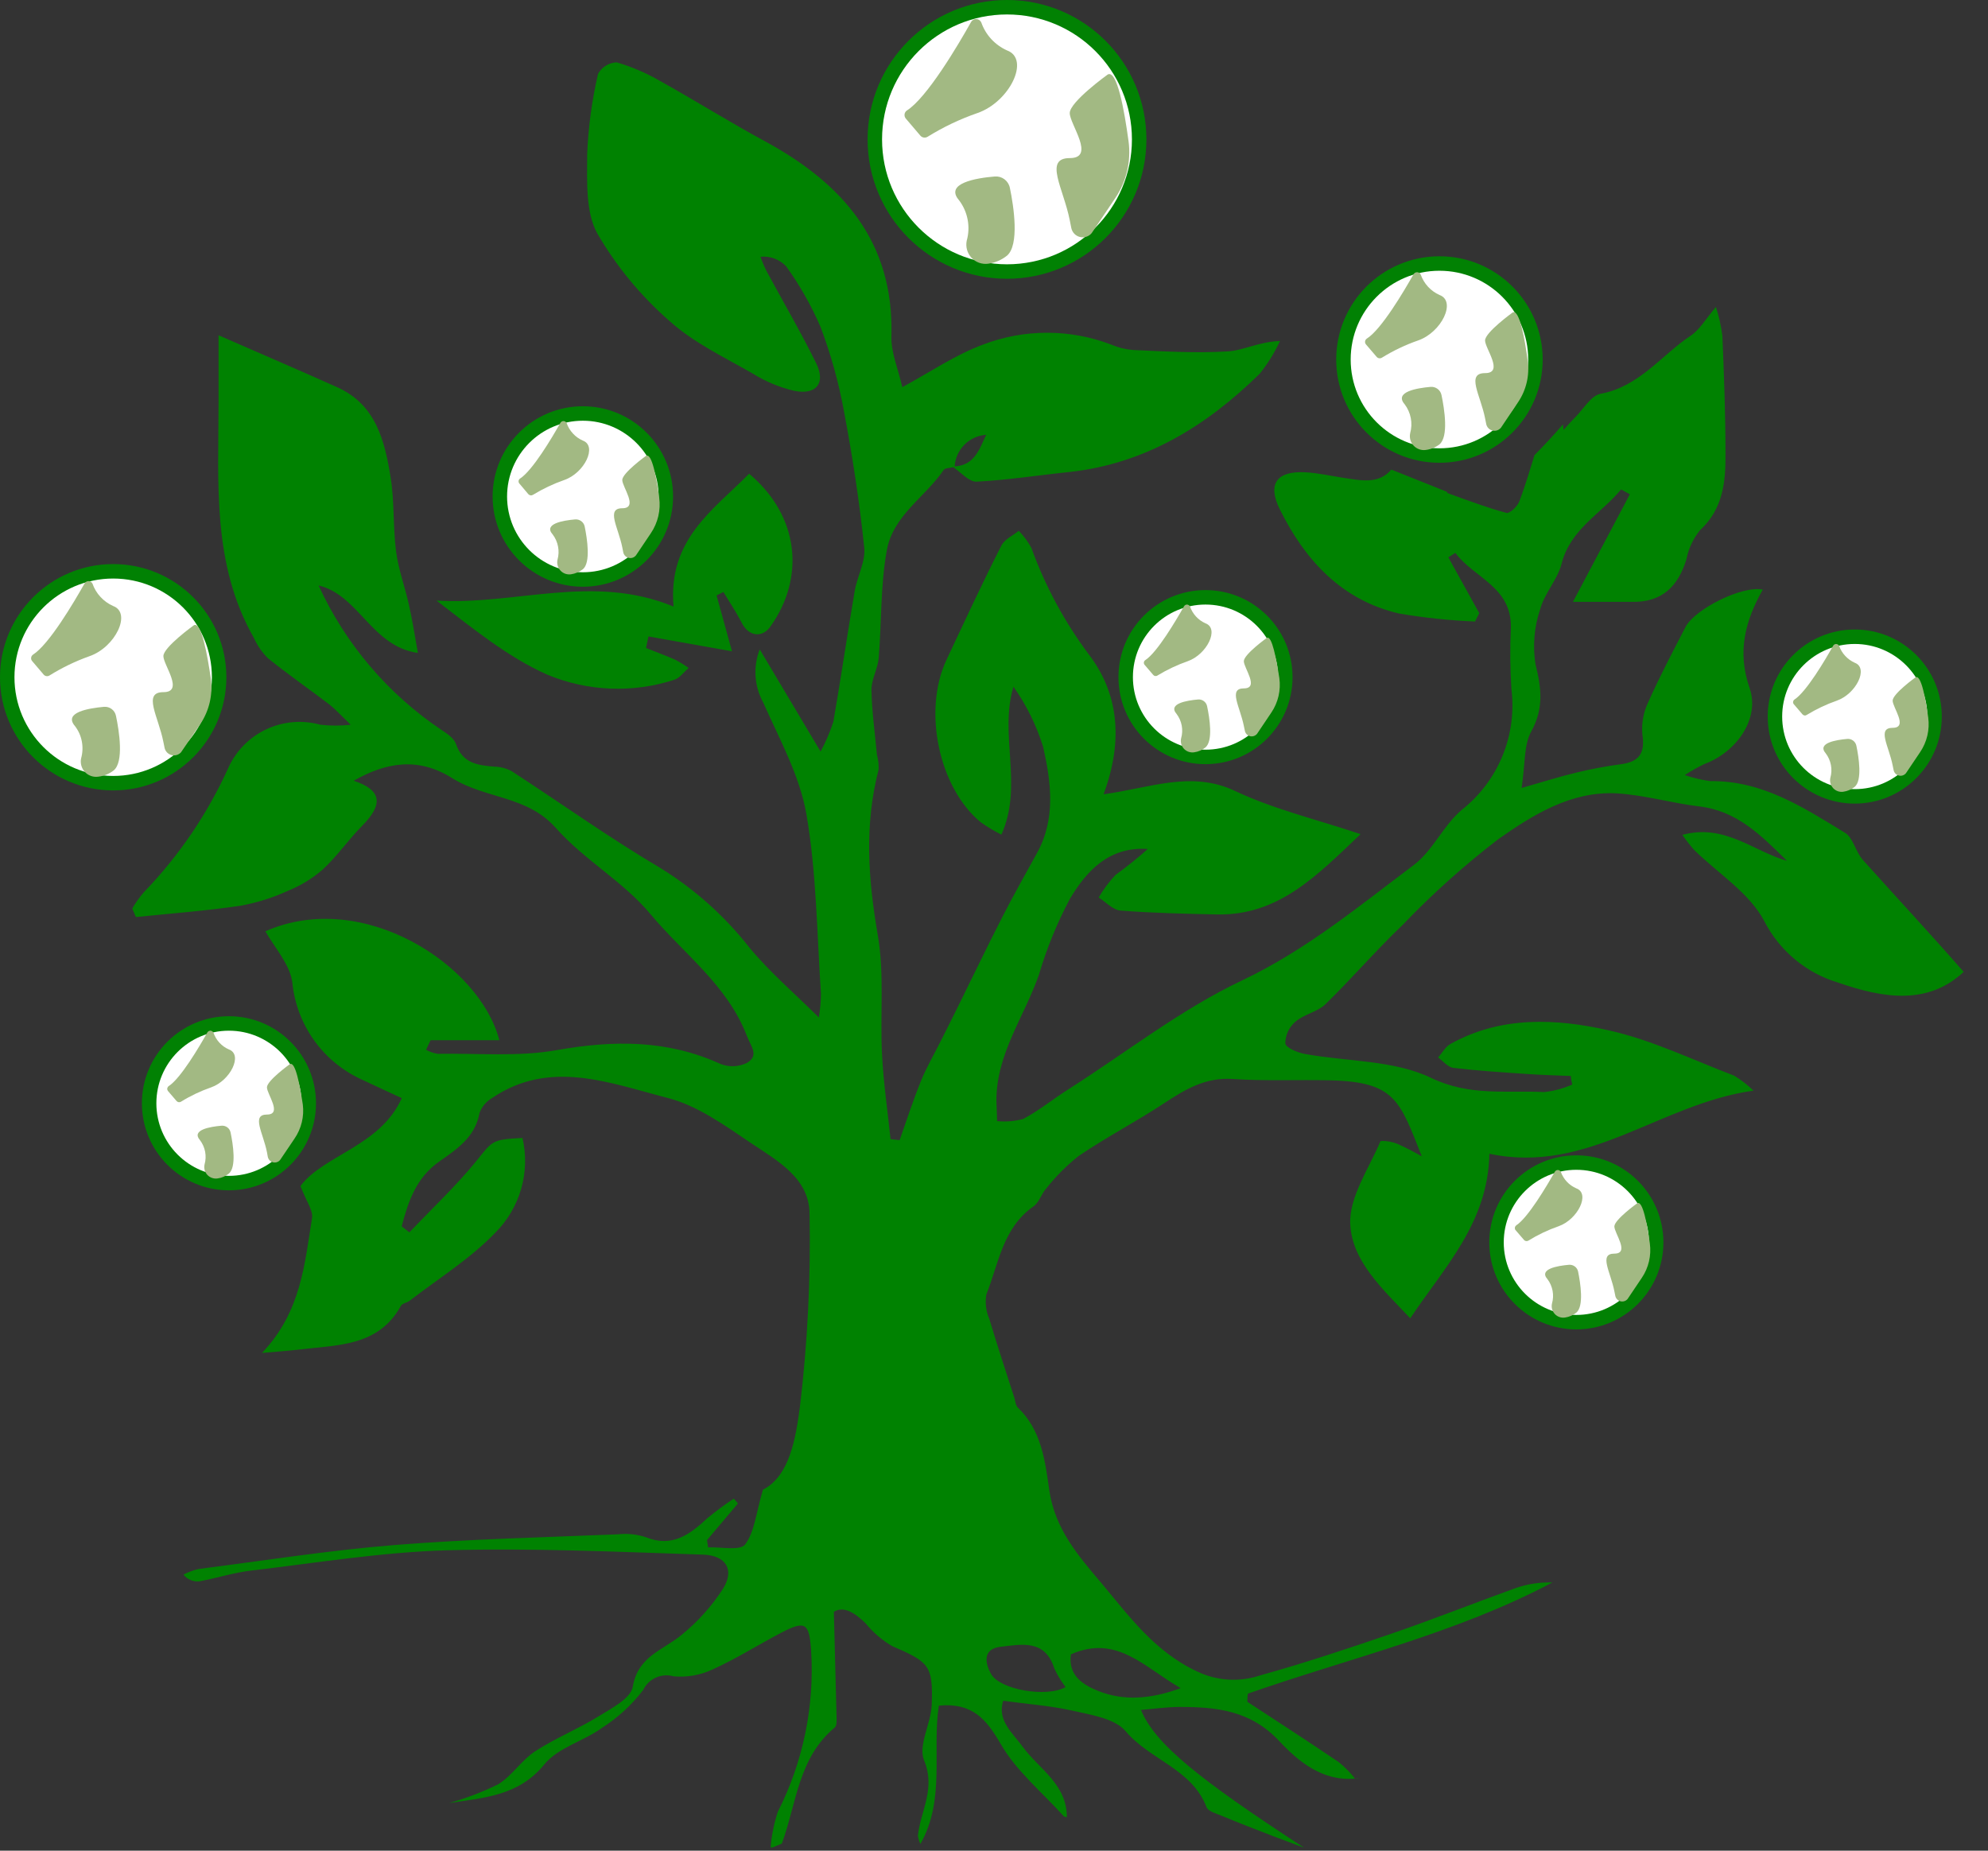 <svg width="58" height="54" viewBox="0 0 58 54" fill="none" xmlns="http://www.w3.org/2000/svg">
<rect x="0" y="0" width="58" height="54" fill="#333333" stroke="none"/>
<g clip-path="url(#clip0_491_2442)">
<path d="M54.348 25.09C54.14 24.859 54.067 24.451 53.837 24.305C52.627 23.568 51.426 22.773 49.899 22.792C49.645 22.758 49.396 22.698 49.154 22.615C49.335 22.498 49.523 22.392 49.716 22.297C50.658 21.954 51.356 20.973 51.044 20.073C50.672 19.006 50.923 18.104 51.429 17.204C50.827 17.08 49.46 17.766 49.179 18.287C48.805 19.012 48.422 19.735 48.091 20.48C47.948 20.774 47.888 21.1 47.916 21.425C47.998 21.962 47.837 22.224 47.303 22.297C46.867 22.355 46.434 22.436 46.007 22.539C45.531 22.651 45.064 22.801 44.392 22.992C44.502 22.286 44.454 21.743 44.673 21.346C45.045 20.672 44.974 20.081 44.797 19.378C44.713 18.84 44.76 18.29 44.935 17.775C45.059 17.311 45.441 16.914 45.559 16.45C45.818 15.432 46.707 14.996 47.295 14.281L47.551 14.422L45.891 17.561C46.572 17.561 47.095 17.561 47.618 17.561C48.487 17.578 48.96 17.111 49.202 16.318C49.262 16.009 49.397 15.719 49.595 15.474C50.276 14.847 50.349 14.051 50.341 13.224C50.341 12.082 50.298 10.943 50.251 9.801C50.214 9.515 50.151 9.232 50.062 8.957C49.756 9.317 49.581 9.632 49.317 9.801C48.473 10.364 47.823 11.283 46.701 11.489C46.42 11.539 46.203 11.93 45.964 12.169C45.838 12.293 45.722 12.428 45.616 12.546L45.599 12.383C45.318 12.709 45.036 13.01 44.769 13.28C44.654 13.652 44.508 14.146 44.328 14.627C44.274 14.774 44.046 14.99 43.951 14.965C43.669 14.892 43.413 14.807 43.146 14.715C42.843 14.611 42.541 14.501 42.241 14.391C42.233 14.387 42.227 14.38 42.222 14.373C42.217 14.366 42.214 14.358 42.212 14.349L40.593 13.702C40.218 14.141 39.704 14.017 39.186 13.941C38.821 13.885 38.455 13.801 38.087 13.781C37.26 13.736 36.962 14.107 37.341 14.867C38.072 16.34 39.138 17.51 40.815 17.901C41.549 18.026 42.29 18.104 43.034 18.135C43.073 18.053 43.115 17.971 43.157 17.89L42.255 16.262L42.46 16.132C42.997 16.861 44.108 17.119 44.08 18.317C44.052 18.908 44.057 19.499 44.094 20.089C44.179 20.754 44.091 21.43 43.837 22.05C43.584 22.671 43.174 23.215 42.648 23.63C42.114 24.078 41.805 24.814 41.262 25.228C39.653 26.437 38.109 27.717 36.247 28.603C34.461 29.447 32.872 30.698 31.185 31.775C30.738 32.056 30.318 32.403 29.852 32.65C29.603 32.717 29.345 32.738 29.089 32.712C29.089 32.509 29.073 32.31 29.07 32.107C29.07 30.74 29.891 29.657 30.313 28.434C30.539 27.667 30.842 26.926 31.218 26.221C31.705 25.408 32.358 24.696 33.488 24.772C33.187 25.04 32.872 25.292 32.546 25.529C32.357 25.729 32.192 25.95 32.054 26.187C32.265 26.322 32.47 26.552 32.692 26.569C33.629 26.642 34.571 26.662 35.505 26.682C37.302 26.718 38.413 25.557 39.695 24.339C38.382 23.9 37.164 23.613 36.039 23.082C34.754 22.469 33.53 23 32.197 23.175C32.782 21.6 32.633 20.219 31.756 19.082C31.053 18.138 30.492 17.096 30.091 15.989C29.992 15.805 29.868 15.637 29.722 15.488C29.551 15.629 29.306 15.736 29.216 15.918C28.653 17.024 28.136 18.143 27.61 19.262C26.918 20.745 27.393 22.989 28.614 23.993C28.805 24.128 29.006 24.248 29.216 24.353C29.863 22.905 29.143 21.456 29.567 20.036C29.947 20.573 30.239 21.166 30.434 21.794C30.667 22.823 30.808 23.889 30.256 24.887C29.916 25.509 29.565 26.125 29.244 26.755C28.802 27.616 28.386 28.49 27.956 29.357C27.79 29.697 27.618 30.032 27.45 30.369C27.256 30.76 27.033 31.137 26.87 31.539C26.64 32.102 26.451 32.692 26.246 33.269L25.982 33.238C25.897 32.419 25.776 31.601 25.734 30.777C25.672 29.612 25.807 28.423 25.61 27.287C25.329 25.658 25.214 24.069 25.633 22.457C25.64 22.311 25.624 22.165 25.585 22.024C25.526 21.392 25.436 20.759 25.425 20.123C25.425 19.819 25.608 19.513 25.636 19.203C25.723 18.154 25.686 17.086 25.872 16.059C26.058 15.033 26.997 14.504 27.531 13.713C27.576 13.652 27.717 13.657 27.812 13.632C28.04 13.787 28.271 14.062 28.49 14.054C29.393 14.009 30.293 13.865 31.196 13.773C33.418 13.531 35.201 12.428 36.753 10.904C36.988 10.611 37.186 10.291 37.344 9.95C36.714 9.973 36.267 10.232 35.803 10.254C34.892 10.307 33.972 10.254 33.055 10.212C32.838 10.195 32.625 10.143 32.425 10.057C31.217 9.593 29.881 9.593 28.673 10.057C27.869 10.355 27.14 10.856 26.325 11.297C26.204 10.763 25.993 10.285 26.007 9.812C26.086 7.067 24.601 5.372 22.351 4.14C21.307 3.577 20.297 2.942 19.257 2.362C18.858 2.131 18.433 1.949 17.991 1.819C17.88 1.824 17.771 1.857 17.676 1.916C17.581 1.974 17.503 2.056 17.448 2.154C17.27 2.922 17.164 3.704 17.131 4.491C17.131 5.273 17.077 6.179 17.426 6.812C17.985 7.775 18.699 8.639 19.538 9.371C20.241 10.004 21.138 10.426 21.971 10.906C22.342 11.136 22.747 11.304 23.172 11.404C23.819 11.534 24.1 11.177 23.81 10.594C23.36 9.68 22.846 8.803 22.362 7.906C22.295 7.772 22.237 7.633 22.188 7.492C22.326 7.478 22.466 7.496 22.596 7.545C22.726 7.594 22.843 7.672 22.938 7.773C23.335 8.325 23.671 8.918 23.94 9.542C24.243 10.345 24.473 11.173 24.626 12.018C24.873 13.325 25.076 14.647 25.214 15.975C25.259 16.388 25.006 16.818 24.933 17.26C24.719 18.523 24.533 19.791 24.314 21.057C24.217 21.358 24.091 21.65 23.94 21.929L22.165 18.948C22.068 19.198 22.026 19.466 22.044 19.733C22.061 20.001 22.137 20.262 22.266 20.497C22.739 21.563 23.329 22.626 23.526 23.751C23.824 25.47 23.833 27.236 23.951 28.985C23.95 29.221 23.929 29.456 23.889 29.688C23.189 28.991 22.457 28.369 21.858 27.641C21.137 26.723 20.259 25.939 19.265 25.326C17.78 24.449 16.374 23.442 14.926 22.5C14.772 22.419 14.601 22.374 14.428 22.37C13.944 22.331 13.497 22.277 13.303 21.709C13.249 21.546 13.05 21.408 12.886 21.302C11.322 20.254 10.079 18.794 9.295 17.083C10.471 17.364 10.836 18.86 12.192 19.052C12.099 18.542 12.031 18.084 11.93 17.645C11.815 17.125 11.624 16.616 11.556 16.093C11.463 15.381 11.511 14.65 11.399 13.944C11.227 12.875 10.977 11.812 9.841 11.3C8.761 10.816 7.675 10.35 6.376 9.782V11.764C6.376 14.096 6.182 16.456 7.402 18.604C7.502 18.827 7.641 19.03 7.813 19.203C8.395 19.673 9.008 20.098 9.604 20.551C9.767 20.677 9.905 20.832 10.232 21.147C9.938 21.18 9.642 21.18 9.348 21.147C8.828 21.002 8.273 21.047 7.782 21.274C7.292 21.5 6.898 21.894 6.671 22.384C6.062 23.736 5.223 24.972 4.193 26.038C4.067 26.185 3.955 26.343 3.858 26.51C3.895 26.595 3.929 26.676 3.965 26.758C4.981 26.654 6.002 26.578 7.011 26.429C7.488 26.343 7.952 26.198 8.392 25.996C8.766 25.846 9.112 25.635 9.416 25.371C9.838 24.983 10.167 24.497 10.572 24.089C11.191 23.464 11.134 23.048 10.319 22.781C11.281 22.233 12.211 22.089 13.188 22.702C14.163 23.315 15.373 23.208 16.214 24.156C17.055 25.104 18.197 25.728 18.99 26.688C19.949 27.832 21.22 28.743 21.788 30.22C21.912 30.543 22.157 30.799 21.788 31.016C21.669 31.073 21.539 31.105 21.407 31.11C21.275 31.115 21.143 31.093 21.02 31.044C19.471 30.338 17.907 30.346 16.239 30.642C15.114 30.841 13.924 30.729 12.766 30.749C12.649 30.729 12.536 30.69 12.431 30.633C12.473 30.538 12.518 30.445 12.563 30.352H14.568C14.006 28.156 10.589 25.917 7.742 27.174C8.024 27.666 8.454 28.136 8.527 28.656C8.587 29.274 8.81 29.866 9.173 30.369C9.537 30.872 10.029 31.269 10.597 31.519C10.963 31.694 11.334 31.86 11.722 32.042C11.092 33.449 9.433 33.705 8.766 34.607C8.938 35.057 9.137 35.316 9.104 35.538C8.887 36.886 8.783 38.283 7.644 39.476C8.125 39.434 8.434 39.414 8.741 39.377C9.852 39.24 11.041 39.293 11.697 38.101C11.736 38.028 11.871 38.016 11.947 37.957C12.791 37.305 13.719 36.731 14.45 35.969C14.806 35.613 15.066 35.173 15.205 34.689C15.344 34.205 15.357 33.694 15.243 33.204C14.329 33.249 14.377 33.288 13.879 33.899C13.286 34.624 12.594 35.274 11.944 35.958L11.719 35.783C11.911 35.057 12.141 34.36 12.825 33.885C13.339 33.525 13.865 33.173 13.989 32.478C14.057 32.292 14.188 32.136 14.36 32.037C16.048 30.892 17.803 31.607 19.482 32.037C20.345 32.259 21.138 32.833 21.898 33.345C22.657 33.856 23.616 34.366 23.619 35.423C23.655 37.302 23.561 39.182 23.338 41.048C23.214 41.973 23.037 43.07 22.258 43.467C22.055 44.159 22.013 44.704 21.738 45.067C21.588 45.258 21.029 45.132 20.655 45.151C20.655 45.078 20.635 45.008 20.627 44.938L21.529 43.869L21.408 43.728C21.144 43.902 20.89 44.09 20.646 44.291C20.129 44.772 19.614 45.166 18.841 44.853C18.58 44.768 18.303 44.739 18.031 44.769C15.859 44.859 13.685 44.907 11.52 45.081C9.604 45.236 7.697 45.537 5.788 45.782C5.636 45.818 5.49 45.873 5.352 45.945C5.406 46.013 5.476 46.066 5.556 46.101C5.636 46.135 5.724 46.149 5.81 46.142C6.319 46.049 6.817 45.886 7.329 45.827C9.222 45.604 11.115 45.292 13.013 45.236C15.511 45.163 18.014 45.281 20.514 45.362C21.189 45.385 21.434 45.81 21.096 46.355C20.77 46.859 20.368 47.309 19.904 47.688C19.366 48.147 18.61 48.313 18.461 49.218C18.405 49.556 17.839 49.848 17.46 50.082C16.861 50.453 16.197 50.718 15.609 51.103C15.21 51.364 14.937 51.82 14.532 52.065C14.073 52.29 13.595 52.473 13.103 52.61C14.118 52.456 15.134 52.402 15.879 51.485C16.276 50.993 17.032 50.805 17.567 50.414C18.027 50.119 18.433 49.746 18.765 49.311C18.842 49.151 18.973 49.023 19.135 48.95C19.297 48.877 19.48 48.864 19.651 48.912C20.041 48.948 20.435 48.879 20.79 48.712C21.476 48.403 22.117 47.995 22.787 47.643C23.506 47.269 23.608 47.362 23.664 48.155C23.767 49.785 23.431 51.413 22.691 52.869C22.579 53.214 22.508 53.571 22.48 53.932C22.73 53.822 22.803 53.811 22.815 53.78C23.239 52.619 23.29 51.288 24.356 50.405C24.412 50.358 24.409 50.217 24.407 50.124C24.384 49.134 24.356 48.155 24.328 47.03C24.609 46.856 24.93 47.047 25.256 47.368C25.471 47.633 25.732 47.856 26.026 48.029C27.104 48.496 27.227 48.591 27.183 49.744C27.163 50.293 26.78 50.931 26.96 51.364C27.306 52.191 26.859 52.835 26.78 53.558C26.79 53.643 26.814 53.726 26.853 53.803C27.59 52.506 27.185 51.063 27.393 49.767C28.381 49.677 28.78 50.172 29.199 50.892C29.655 51.682 30.408 52.298 31.033 52.993C31.047 53.01 31.078 53.01 31.126 53.024C31.126 52.059 30.316 51.617 29.843 50.976C29.542 50.56 29.087 50.206 29.267 49.626C29.961 49.722 30.619 49.767 31.255 49.907C31.817 50.037 32.515 50.133 32.838 50.512C33.55 51.356 34.773 51.612 35.201 52.731C35.249 52.852 35.482 52.917 35.64 52.981C36.135 53.187 36.635 53.378 37.133 53.572C37.44 53.69 37.746 53.8 38.05 53.915C34.996 51.924 33.693 50.886 33.288 49.893C33.668 49.862 34.034 49.809 34.397 49.806C35.485 49.806 36.483 49.902 37.327 50.807C37.876 51.392 38.581 51.983 39.532 51.896C39.393 51.719 39.234 51.559 39.06 51.418C38.179 50.819 37.285 50.242 36.393 49.657C36.393 49.576 36.393 49.497 36.407 49.418C39.383 48.377 42.485 47.663 45.289 46.175C44.917 46.162 44.546 46.221 44.195 46.347C42.975 46.786 41.774 47.267 40.539 47.688C39.304 48.11 38.039 48.532 36.77 48.884C36.169 49.087 35.513 49.049 34.939 48.777C33.685 48.195 32.94 47.154 32.127 46.184C31.463 45.402 30.777 44.614 30.614 43.486C30.493 42.643 30.389 41.731 29.697 41.073C29.632 41.011 29.624 40.891 29.596 40.792C29.348 40.024 29.095 39.257 28.864 38.486C28.766 38.261 28.735 38.011 28.777 37.769C29.137 36.866 29.255 35.828 30.152 35.201C30.316 35.088 30.378 34.841 30.521 34.683C30.798 34.33 31.116 34.01 31.469 33.73C32.27 33.187 33.131 32.737 33.941 32.206C34.565 31.795 35.159 31.429 35.963 31.483C36.903 31.547 37.847 31.5 38.79 31.522C40.708 31.564 40.834 32.11 41.481 33.741C41.252 33.608 41.017 33.487 40.775 33.378C40.617 33.314 40.448 33.285 40.278 33.294C39.94 34.096 39.355 34.928 39.394 35.724C39.448 36.812 40.351 37.623 41.144 38.466C42.148 36.962 43.413 35.682 43.453 33.665C46.341 34.276 48.422 32.206 51.159 31.823C50.988 31.658 50.799 31.512 50.596 31.387C49.384 30.926 48.197 30.346 46.94 30.065C45.396 29.716 43.793 29.638 42.316 30.462C42.17 30.543 42.075 30.723 41.956 30.856C42.106 30.962 42.238 31.137 42.401 31.159C43.115 31.244 43.833 31.289 44.547 31.337C44.974 31.367 45.391 31.376 45.829 31.396C45.829 31.48 45.855 31.561 45.869 31.646C45.608 31.762 45.331 31.836 45.047 31.865C43.948 31.809 42.885 31.995 41.754 31.452C40.668 30.929 39.31 30.979 38.075 30.754C37.859 30.715 37.513 30.572 37.499 30.445C37.5 30.324 37.527 30.204 37.578 30.095C37.63 29.985 37.704 29.888 37.797 29.809C38.047 29.593 38.435 29.528 38.669 29.303C39.437 28.555 40.137 27.736 40.919 26.991C41.785 26.086 42.72 25.248 43.714 24.485C44.73 23.771 45.841 23.079 47.168 23.149C47.972 23.197 48.763 23.431 49.564 23.529C50.67 23.653 51.381 24.373 52.135 25.118C51.153 24.837 50.312 24.024 49.083 24.361C49.19 24.515 49.306 24.662 49.429 24.803C50.124 25.484 51.032 26.049 51.468 26.867C51.688 27.299 51.993 27.682 52.366 27.993C52.738 28.303 53.169 28.535 53.634 28.673C54.959 29.134 56.252 29.331 57.29 28.358C56.32 27.247 55.324 26.178 54.348 25.09ZM28.771 12.687C28.575 13.103 28.434 13.578 27.852 13.609C27.867 13.37 27.969 13.145 28.138 12.975C28.307 12.805 28.532 12.703 28.771 12.687ZM31.244 48.271C32.585 47.683 33.376 48.645 34.447 49.258C33.578 49.576 32.802 49.638 32.054 49.345C31.629 49.176 31.151 48.906 31.244 48.271ZM29.188 48.051C29.801 47.981 30.49 47.823 30.76 48.684C30.849 48.876 30.96 49.058 31.089 49.227C30.541 49.539 29.174 49.308 28.912 48.842C28.746 48.538 28.653 48.116 29.188 48.051ZM39.614 51.879H39.577L39.594 51.896L39.614 51.879Z" fill="#008201"/>
<path d="M18.847 18.908C19.128 19.021 19.409 19.122 19.691 19.246C19.829 19.317 19.963 19.399 20.09 19.49C19.955 19.608 19.84 19.772 19.685 19.831C18.469 20.229 17.151 20.178 15.97 19.687C14.8 19.167 13.776 18.32 12.735 17.524C15.039 17.665 17.297 16.726 19.651 17.699C19.48 15.747 20.802 14.886 21.856 13.823C23.336 15.066 23.485 16.869 22.475 18.284C22.227 18.63 21.825 18.565 21.631 18.154C21.474 17.851 21.282 17.567 21.105 17.274L20.906 17.373L21.356 19.004L18.92 18.571L18.847 18.908Z" fill="#008201"/>
<path d="M3.302 22.852C5.009 22.852 6.393 21.468 6.393 19.761C6.393 18.054 5.009 16.67 3.302 16.67C1.595 16.67 0.211 18.054 0.211 19.761C0.211 21.468 1.595 22.852 3.302 22.852Z" fill="white" stroke="#018103" stroke-width="0.422" stroke-miterlimit="10"/>
<path d="M0.937 19.288L1.275 19.685C1.295 19.708 1.323 19.724 1.354 19.728C1.385 19.733 1.417 19.726 1.443 19.71C1.811 19.481 2.202 19.292 2.61 19.147C3.367 18.886 3.848 17.882 3.3 17.682C3.16 17.62 3.035 17.53 2.932 17.418C2.828 17.306 2.748 17.174 2.698 17.03C2.687 17.008 2.671 16.989 2.65 16.976C2.629 16.963 2.605 16.956 2.581 16.956C2.557 16.956 2.533 16.963 2.512 16.976C2.491 16.989 2.475 17.008 2.464 17.03C2.155 17.578 1.432 18.804 0.962 19.102C0.948 19.112 0.936 19.125 0.926 19.14C0.917 19.155 0.911 19.172 0.909 19.19C0.906 19.207 0.908 19.225 0.912 19.242C0.917 19.259 0.926 19.274 0.937 19.288Z" fill="#A2B983"/>
<path d="M2.861 22.663C2.79 22.672 2.718 22.665 2.651 22.64C2.584 22.616 2.524 22.576 2.475 22.524C2.427 22.471 2.392 22.408 2.373 22.34C2.354 22.271 2.351 22.199 2.366 22.129C2.411 21.969 2.419 21.8 2.388 21.637C2.358 21.473 2.289 21.319 2.188 21.187C1.842 20.787 2.582 20.666 3.032 20.624C3.113 20.617 3.194 20.64 3.259 20.689C3.324 20.738 3.368 20.809 3.384 20.889C3.479 21.344 3.617 22.225 3.319 22.478C3.187 22.581 3.028 22.645 2.861 22.663Z" fill="#A2B983"/>
<path d="M5.656 18.244C5.656 18.244 4.767 18.883 4.767 19.144C4.767 19.406 5.383 20.196 4.767 20.196C4.152 20.196 4.621 20.905 4.767 21.65L4.804 21.833C4.817 21.881 4.843 21.925 4.878 21.96C4.914 21.995 4.958 22.02 5.006 22.033C5.055 22.045 5.106 22.044 5.154 22.03C5.201 22.017 5.245 21.99 5.279 21.954L5.842 21.13C6.104 20.74 6.214 20.268 6.151 19.802C6.047 19.085 5.873 18.126 5.656 18.244Z" fill="#A2B983"/>
<path d="M6.679 34.521C7.965 34.521 9.008 33.478 9.008 32.192C9.008 30.906 7.965 29.863 6.679 29.863C5.393 29.863 4.351 30.906 4.351 32.192C4.351 33.478 5.393 34.521 6.679 34.521Z" fill="white" stroke="#018103" stroke-width="0.422" stroke-miterlimit="10"/>
<path d="M4.896 31.829L5.152 32.127C5.168 32.145 5.189 32.157 5.212 32.16C5.235 32.164 5.259 32.159 5.279 32.147C5.556 31.975 5.851 31.835 6.159 31.728C6.722 31.531 7.093 30.774 6.68 30.622C6.574 30.576 6.479 30.509 6.401 30.424C6.323 30.339 6.264 30.239 6.227 30.13C6.218 30.113 6.205 30.1 6.189 30.09C6.174 30.08 6.155 30.075 6.137 30.075C6.118 30.075 6.1 30.08 6.084 30.09C6.068 30.1 6.055 30.113 6.047 30.13C5.816 30.541 5.271 31.466 4.922 31.691C4.911 31.698 4.902 31.708 4.895 31.719C4.888 31.73 4.883 31.742 4.88 31.755C4.878 31.767 4.878 31.781 4.881 31.793C4.884 31.806 4.889 31.818 4.896 31.829Z" fill="#A2B983"/>
<path d="M6.348 34.385C6.293 34.394 6.238 34.388 6.186 34.37C6.134 34.352 6.088 34.322 6.05 34.282C6.013 34.242 5.986 34.193 5.971 34.14C5.957 34.087 5.956 34.031 5.968 33.977C6.002 33.857 6.008 33.729 5.985 33.606C5.961 33.482 5.909 33.366 5.833 33.266C5.574 32.968 6.131 32.875 6.46 32.847C6.521 32.841 6.582 32.858 6.632 32.894C6.681 32.93 6.715 32.984 6.727 33.044C6.8 33.39 6.902 34.053 6.679 34.242C6.584 34.319 6.469 34.369 6.348 34.385Z" fill="#A2B983"/>
<path d="M8.457 31.05C8.457 31.05 7.788 31.531 7.788 31.727C7.788 31.924 8.249 32.521 7.788 32.521C7.327 32.521 7.676 33.055 7.788 33.617L7.813 33.755C7.821 33.793 7.839 33.828 7.866 33.857C7.893 33.885 7.927 33.905 7.965 33.914C8.003 33.924 8.042 33.922 8.079 33.91C8.116 33.898 8.149 33.875 8.173 33.845L8.59 33.227C8.792 32.934 8.879 32.578 8.834 32.225C8.75 31.683 8.621 30.96 8.457 31.05Z" fill="#A2B983"/>
<path d="M45.99 38.579C47.276 38.579 48.319 37.537 48.319 36.251C48.319 34.965 47.276 33.922 45.99 33.922C44.704 33.922 43.661 34.965 43.661 36.251C43.661 37.537 44.704 38.579 45.99 38.579Z" fill="white" stroke="#018103" stroke-width="0.422" stroke-miterlimit="10"/>
<path d="M44.207 35.882L44.463 36.18C44.478 36.198 44.499 36.209 44.523 36.213C44.546 36.217 44.57 36.212 44.59 36.2C44.867 36.029 45.162 35.888 45.47 35.781C46.032 35.584 46.404 34.827 45.99 34.675C45.886 34.63 45.792 34.565 45.714 34.482C45.636 34.399 45.576 34.301 45.537 34.194C45.529 34.178 45.517 34.163 45.501 34.154C45.486 34.144 45.467 34.139 45.449 34.139C45.43 34.139 45.412 34.144 45.397 34.154C45.381 34.163 45.368 34.178 45.36 34.194C45.127 34.605 44.581 35.53 44.235 35.755C44.216 35.769 44.203 35.79 44.197 35.813C44.192 35.836 44.196 35.861 44.207 35.882Z" fill="#A2B983"/>
<path d="M45.658 38.444C45.604 38.452 45.549 38.447 45.497 38.429C45.445 38.411 45.398 38.38 45.361 38.34C45.324 38.3 45.297 38.251 45.282 38.198C45.268 38.145 45.267 38.09 45.279 38.036C45.314 37.915 45.32 37.788 45.297 37.664C45.274 37.541 45.223 37.424 45.147 37.324C44.885 37.026 45.445 36.933 45.774 36.905C45.835 36.9 45.895 36.917 45.945 36.953C45.994 36.989 46.028 37.042 46.041 37.102C46.111 37.448 46.215 38.112 45.99 38.3C45.895 38.377 45.78 38.427 45.658 38.444Z" fill="#A2B983"/>
<path d="M47.768 35.108C47.768 35.108 47.099 35.589 47.099 35.786C47.099 35.983 47.56 36.579 47.099 36.579C46.637 36.579 46.989 37.114 47.099 37.676L47.127 37.814C47.135 37.851 47.153 37.886 47.18 37.913C47.206 37.941 47.24 37.961 47.277 37.97C47.315 37.979 47.353 37.978 47.39 37.966C47.426 37.955 47.459 37.933 47.484 37.904L47.9 37.285C48.099 36.991 48.182 36.633 48.134 36.281C48.06 35.741 47.928 35.018 47.768 35.108Z" fill="#A2B983"/>
<path d="M54.112 23.237C55.399 23.237 56.441 22.194 56.441 20.908C56.441 19.622 55.399 18.579 54.112 18.579C52.826 18.579 51.784 19.622 51.784 20.908C51.784 22.194 52.826 23.237 54.112 23.237Z" fill="white" stroke="#018103" stroke-width="0.422" stroke-miterlimit="10"/>
<path d="M52.33 20.543L52.585 20.841C52.6 20.86 52.621 20.872 52.645 20.876C52.668 20.88 52.692 20.874 52.712 20.86C52.989 20.691 53.283 20.551 53.59 20.444C54.152 20.247 54.526 19.491 54.113 19.339C54.008 19.291 53.913 19.224 53.835 19.139C53.756 19.055 53.696 18.955 53.657 18.846C53.649 18.83 53.636 18.816 53.621 18.806C53.605 18.796 53.587 18.791 53.568 18.791C53.55 18.791 53.532 18.796 53.516 18.806C53.5 18.816 53.488 18.83 53.48 18.846C53.249 19.26 52.701 20.185 52.355 20.41C52.334 20.424 52.32 20.446 52.315 20.471C52.31 20.496 52.315 20.522 52.33 20.543Z" fill="#A2B983"/>
<path d="M53.777 23.102C53.723 23.11 53.668 23.104 53.617 23.086C53.565 23.067 53.519 23.037 53.482 22.997C53.445 22.957 53.418 22.908 53.404 22.855C53.39 22.803 53.389 22.747 53.401 22.694C53.435 22.573 53.441 22.446 53.417 22.322C53.394 22.199 53.342 22.082 53.266 21.982C53.004 21.681 53.564 21.589 53.893 21.561C53.954 21.555 54.015 21.573 54.064 21.609C54.114 21.646 54.148 21.7 54.16 21.76C54.233 22.106 54.334 22.77 54.112 22.958C54.016 23.035 53.9 23.085 53.777 23.102Z" fill="#A2B983"/>
<path d="M55.887 19.763C55.887 19.763 55.218 20.244 55.218 20.444C55.218 20.643 55.682 21.237 55.218 21.237C54.754 21.237 55.108 21.771 55.218 22.331L55.246 22.469C55.253 22.507 55.271 22.542 55.298 22.571C55.325 22.599 55.359 22.62 55.397 22.629C55.434 22.639 55.474 22.638 55.511 22.626C55.548 22.614 55.581 22.591 55.606 22.561L56.022 21.943C56.22 21.648 56.303 21.291 56.256 20.939C56.183 20.413 56.053 19.676 55.887 19.763Z" fill="#A2B983"/>
<path d="M35.17 22.086C36.457 22.086 37.499 21.044 37.499 19.758C37.499 18.471 36.457 17.429 35.17 17.429C33.884 17.429 32.842 18.471 32.842 19.758C32.842 21.044 33.884 22.086 35.17 22.086Z" fill="white" stroke="#018103" stroke-width="0.422" stroke-miterlimit="10"/>
<path d="M33.388 19.392L33.643 19.69C33.658 19.709 33.679 19.722 33.703 19.725C33.726 19.729 33.75 19.724 33.77 19.71C34.048 19.541 34.343 19.401 34.65 19.294C35.213 19.097 35.584 18.34 35.171 18.188C35.066 18.142 34.971 18.074 34.893 17.989C34.816 17.904 34.756 17.805 34.718 17.696C34.71 17.68 34.697 17.666 34.681 17.656C34.666 17.646 34.648 17.641 34.629 17.641C34.611 17.641 34.593 17.646 34.577 17.656C34.561 17.666 34.549 17.68 34.541 17.696C34.307 18.11 33.761 19.035 33.416 19.26C33.394 19.274 33.379 19.295 33.374 19.32C33.369 19.345 33.374 19.371 33.388 19.392Z" fill="#A2B983"/>
<path d="M34.839 21.951C34.784 21.959 34.729 21.954 34.677 21.936C34.625 21.918 34.578 21.888 34.541 21.848C34.504 21.808 34.477 21.759 34.462 21.706C34.448 21.653 34.447 21.597 34.459 21.544C34.494 21.423 34.5 21.296 34.477 21.172C34.454 21.049 34.403 20.932 34.327 20.832C34.065 20.531 34.625 20.438 34.954 20.41C35.015 20.405 35.075 20.422 35.124 20.459C35.173 20.496 35.207 20.55 35.218 20.61C35.291 20.953 35.395 21.619 35.17 21.808C35.075 21.885 34.96 21.935 34.839 21.951Z" fill="#A2B983"/>
<path d="M36.959 18.613C36.959 18.613 36.289 19.094 36.289 19.293C36.289 19.493 36.751 20.086 36.289 20.086C35.828 20.086 36.177 20.621 36.289 21.18L36.318 21.318C36.324 21.357 36.342 21.392 36.368 21.421C36.395 21.45 36.429 21.47 36.466 21.48C36.504 21.49 36.544 21.488 36.581 21.476C36.618 21.464 36.65 21.441 36.675 21.411L37.091 20.792C37.29 20.498 37.373 20.14 37.325 19.788C37.24 19.248 37.111 18.526 36.959 18.613Z" fill="#A2B983"/>
<path d="M41.996 13.292C43.543 13.292 44.797 12.038 44.797 10.491C44.797 8.944 43.543 7.689 41.996 7.689C40.449 7.689 39.195 8.944 39.195 10.491C39.195 12.038 40.449 13.292 41.996 13.292Z" fill="white" stroke="#018103" stroke-width="0.422" stroke-miterlimit="10"/>
<path d="M39.857 10.055L40.163 10.412C40.181 10.434 40.206 10.448 40.234 10.453C40.262 10.458 40.291 10.452 40.315 10.438C40.648 10.232 41.003 10.063 41.373 9.934C42.056 9.698 42.498 8.789 41.997 8.607C41.871 8.55 41.757 8.469 41.663 8.367C41.57 8.266 41.498 8.146 41.451 8.016C41.443 7.996 41.429 7.978 41.411 7.965C41.393 7.953 41.372 7.945 41.35 7.944C41.328 7.942 41.306 7.947 41.287 7.957C41.267 7.967 41.251 7.983 41.24 8.002C40.959 8.5 40.304 9.611 39.876 9.881C39.862 9.89 39.851 9.902 39.842 9.916C39.834 9.931 39.828 9.947 39.826 9.963C39.824 9.98 39.826 9.997 39.831 10.012C39.837 10.028 39.845 10.043 39.857 10.055Z" fill="#A2B983"/>
<path d="M41.597 13.129C41.532 13.138 41.466 13.131 41.404 13.109C41.342 13.087 41.287 13.051 41.242 13.003C41.197 12.955 41.165 12.897 41.147 12.833C41.13 12.77 41.128 12.704 41.142 12.639C41.182 12.496 41.188 12.345 41.16 12.199C41.132 12.053 41.071 11.915 40.981 11.796C40.666 11.436 41.339 11.323 41.735 11.289C41.809 11.282 41.882 11.303 41.941 11.347C42.001 11.391 42.041 11.456 42.056 11.528C42.143 11.942 42.267 12.741 41.997 12.966C41.88 13.055 41.743 13.111 41.597 13.129Z" fill="#A2B983"/>
<path d="M44.131 9.118C44.131 9.118 43.327 9.698 43.327 9.934C43.327 10.17 43.889 10.887 43.327 10.887C42.764 10.887 43.194 11.529 43.327 12.204L43.36 12.37C43.369 12.415 43.39 12.458 43.422 12.492C43.454 12.526 43.495 12.55 43.54 12.562C43.586 12.573 43.633 12.572 43.678 12.557C43.722 12.543 43.761 12.515 43.791 12.479L44.291 11.734C44.529 11.381 44.629 10.952 44.572 10.53C44.485 9.881 44.328 9.011 44.131 9.118Z" fill="#A2B983"/>
<path d="M17.005 16.909C18.342 16.909 19.426 15.824 19.426 14.487C19.426 13.15 18.342 12.065 17.005 12.065C15.667 12.065 14.583 13.15 14.583 14.487C14.583 15.824 15.667 16.909 17.005 16.909Z" fill="white" stroke="#018103" stroke-width="0.422" stroke-miterlimit="10"/>
<path d="M15.151 14.107L15.415 14.42C15.432 14.438 15.454 14.45 15.478 14.454C15.502 14.457 15.527 14.452 15.548 14.439C15.836 14.263 16.142 14.118 16.462 14.006C17.055 13.801 17.432 13.014 17.005 12.856C16.895 12.808 16.796 12.738 16.715 12.649C16.633 12.561 16.571 12.457 16.532 12.344C16.523 12.327 16.51 12.313 16.494 12.303C16.477 12.292 16.458 12.287 16.439 12.287C16.42 12.287 16.401 12.292 16.385 12.303C16.368 12.313 16.355 12.327 16.346 12.344C16.105 12.772 15.536 13.733 15.168 13.967C15.157 13.975 15.149 13.985 15.142 13.996C15.135 14.008 15.131 14.021 15.13 14.034C15.128 14.047 15.129 14.06 15.133 14.073C15.136 14.085 15.143 14.097 15.151 14.107Z" fill="#A2B983"/>
<path d="M16.659 16.757C16.603 16.765 16.545 16.759 16.491 16.741C16.438 16.721 16.389 16.69 16.351 16.648C16.312 16.606 16.284 16.556 16.269 16.501C16.254 16.446 16.253 16.388 16.265 16.332C16.3 16.207 16.306 16.075 16.281 15.947C16.257 15.819 16.203 15.699 16.125 15.595C15.843 15.283 16.434 15.185 16.777 15.156C16.841 15.15 16.905 15.168 16.957 15.206C17.009 15.243 17.045 15.299 17.058 15.362C17.132 15.722 17.238 16.411 17.008 16.608C16.906 16.687 16.786 16.738 16.659 16.757Z" fill="#A2B983"/>
<path d="M18.849 13.3C18.849 13.3 18.155 13.8 18.155 14.006C18.155 14.211 18.636 14.83 18.155 14.83C17.674 14.83 18.039 15.392 18.155 15.969L18.183 16.112C18.19 16.152 18.209 16.188 18.237 16.218C18.264 16.247 18.3 16.267 18.339 16.277C18.378 16.287 18.419 16.285 18.457 16.273C18.495 16.26 18.529 16.236 18.554 16.205L18.987 15.561C19.194 15.256 19.281 14.886 19.232 14.521C19.156 13.958 19.021 13.207 18.849 13.3Z" fill="#A2B983"/>
<path d="M29.379 7.923C31.509 7.923 33.235 6.196 33.235 4.067C33.235 1.937 31.509 0.211 29.379 0.211C27.25 0.211 25.523 1.937 25.523 4.067C25.523 6.196 27.25 7.923 29.379 7.923Z" fill="white" stroke="#018103" stroke-width="0.422" stroke-miterlimit="10"/>
<path d="M26.429 3.462L26.851 3.957C26.876 3.987 26.912 4.007 26.95 4.013C26.989 4.019 27.029 4.011 27.062 3.991C27.52 3.707 28.007 3.475 28.516 3.299C29.461 2.972 30.063 1.721 29.38 1.471C29.206 1.393 29.049 1.28 28.92 1.14C28.791 1 28.692 0.835 28.629 0.655C28.616 0.627 28.596 0.603 28.571 0.585C28.546 0.568 28.517 0.558 28.486 0.556C28.456 0.554 28.425 0.561 28.398 0.575C28.371 0.59 28.349 0.612 28.333 0.638C27.951 1.321 27.045 2.851 26.46 3.223C26.441 3.235 26.425 3.252 26.413 3.271C26.401 3.291 26.393 3.313 26.39 3.335C26.388 3.358 26.39 3.381 26.396 3.403C26.403 3.425 26.414 3.445 26.429 3.462Z" fill="#A2B983"/>
<path d="M28.829 7.695C28.74 7.707 28.649 7.697 28.564 7.667C28.48 7.637 28.404 7.586 28.343 7.521C28.282 7.455 28.237 7.375 28.213 7.289C28.189 7.202 28.186 7.111 28.204 7.023C28.261 6.823 28.27 6.612 28.231 6.408C28.193 6.204 28.107 6.011 27.982 5.845C27.549 5.35 28.474 5.195 29.02 5.15C29.121 5.141 29.221 5.169 29.303 5.229C29.384 5.289 29.441 5.377 29.462 5.476C29.58 6.039 29.743 7.147 29.38 7.459C29.221 7.586 29.03 7.668 28.829 7.695Z" fill="#A2B983"/>
<path d="M32.318 2.174C32.318 2.174 31.21 2.97 31.21 3.299C31.21 3.628 31.975 4.613 31.21 4.613C30.445 4.613 31.027 5.496 31.21 6.424L31.255 6.652C31.268 6.714 31.298 6.772 31.342 6.819C31.386 6.865 31.442 6.898 31.504 6.914C31.566 6.93 31.631 6.928 31.692 6.908C31.753 6.889 31.807 6.853 31.848 6.804L32.54 5.777C32.867 5.29 33.004 4.699 32.925 4.118C32.804 3.226 32.591 2.028 32.318 2.174Z" fill="#A2B983"/>
</g>
<defs>
<clipPath id="clip0_491_2442">
<rect width="57.333" height="53.904" fill="white"/>
</clipPath>
</defs>
</svg>
